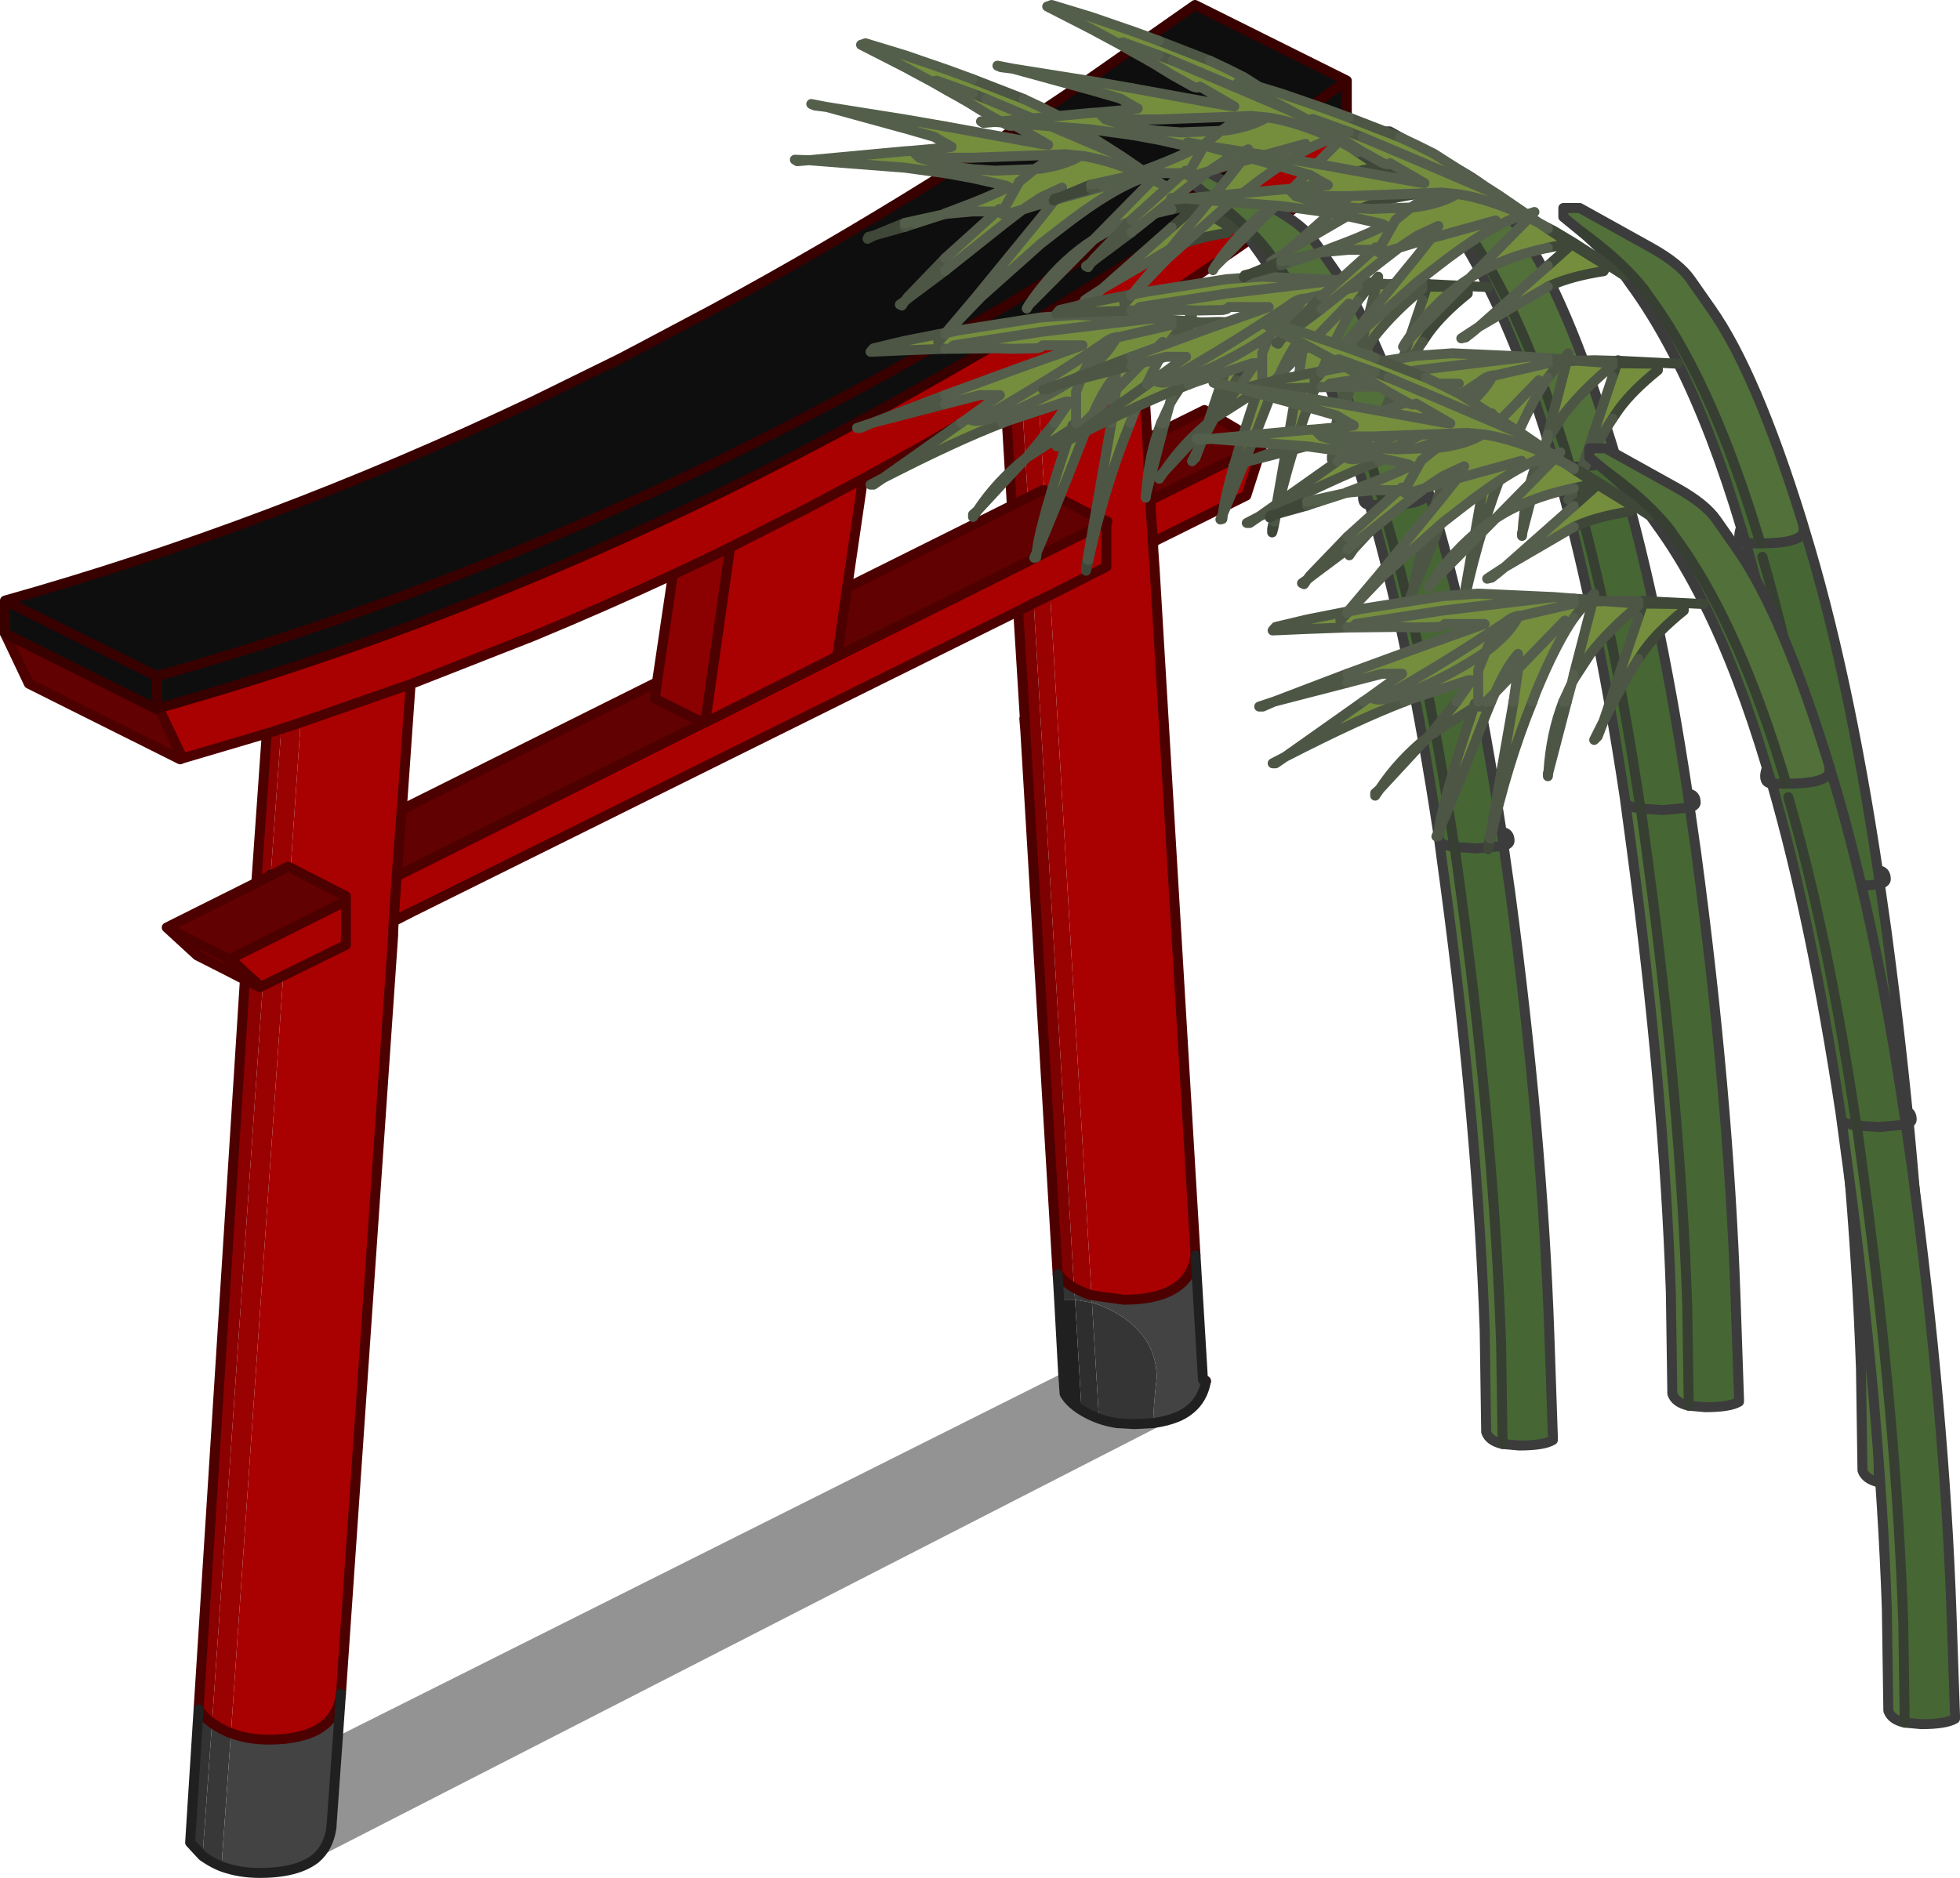 <svg xmlns:xlink="http://www.w3.org/1999/xlink" height="188.7" width="196.9" xmlns="http://www.w3.org/2000/svg"><g transform="translate(71.1 158.55)"><use height="188.7" transform="translate(-71.1 -158.55)" width="135.8" xlink:href="#a"/><use height="141.9" transform="translate(8.25 -154.7)" width="77.15" xlink:href="#b"/><use height="141.9" transform="translate(26.95 -158.55)" width="77.15" xlink:href="#b"/><use height="141.9" transform="translate(46.05 -150.85)" width="77.15" xlink:href="#b"/><use height="141.9" transform="translate(48.65 -126.7)" width="77.15" xlink:href="#b"/></g><defs><use height="188.7" width="135.8" xlink:href="#c" id="a"/><use height="141.9" width="77.15" xlink:href="#d" id="b"/><g id="c"><path d="M-51.95-117.05q18.9-5.3 37.65-13.15 4.35-1.8 8.65-3.75 4.7-2.1 9.35-4.35 8.6-4.2 17.2-8.9l5.95-3.35L33-154.1l8-4.9 6.7-4.25q9.6-6.25 19.2-13.15l-1.55 6.8q-8.8 6.4-17.65 12.2l-1.1.75.75 12.5.3 6.2h.05l11.25-5.6L53.1-147l.45-.25 5.85 3.45-.45.25-1.65 5.15-9.35 4.65v.6l.05.8.1 1.4 4.1 68.9q-.65 4.45-7.2 4.45l-3.25-.45-4.15-70.35 5.65-2.85v-4.5l.1-.05-2.05-.9 2.05.9-.1.05v4.5l-5.65 2.85-1.65.8-1.55.8v.2-.2l-60.85 30.2-1.85.9h-.05l.3-4.45.9-.45-.9.45-.3 4.45h.05v.05h-.05l-.05 1.05.05-1.05v-.05.05h.05l-.1 1.05v.35L-33.65-18q-.6 4.6-7.25 4.6-2.1 0-3.8-.65l5.25-76.1 6.3-3.1v-4.4 4.4l-6.3 3.1-2.05 1-.2.1-.1.05-.9-.45-.6-.3-1.55-.8v-1.25l.1-.05 11.6-5.8v-.5L-38.7-101l1-14.6 11.05-3.85-11.05 3.85-1.95.65-1.45.45-8.45 2.5-2.4-5.05m104.9 67.5.25.1h.05v.05l-.3-.15M36.3-150.2l.5-.3 1.65-1 .15-.05 2.4-1.55.75-.45.45-.3.35-.2 4.05-2.6-4.05 2.6-.35.2-.45.3-.75.45-2.4 1.55-.15.05-1.65 1-.5.3-1.6 1-1.4.85-.2.1-.1.05-8.05 4.7-6.15 3.4-5.75 3.05-1.1.55-6.5 3.3-1.75.85-4 1.9q-7 3.25-14 6.15l-12.35 4.85-.8 11.4-.1 1.2v.05l-.5 6.6.9-.4L2.8-115.55l.15-.05 2.5-17.6 6.5-3.3 1.1-.55 5.75-3.05-1.6 10.95-1 6.9 13.5-6.7 6-3 1.65-.85 5.05-2.5.2-.1.15-.1.5-.25-1.95-.95-4.3-2.2v-.05.05l-.15-.05H37l-.7-11.25m-20.1 27.95L2.95-115.6l13.25-6.65m18.9 7.45L35-116l.05-.05.05 1.25m12.85-18.35-.05-.6h.05l-.1-1.25-.05-.45-.1-1.65v-.85.85l.1 1.65.05.45.1 1.25h-.05l.05.6m-.25-3.95-.05-.85.05.85m-4.45 1.35-.5.25.5-.25m4.6.75.05 1.25-.05-1.25m-88.55 34.75v-.05h.15l-.15.05m12.65.1v-.05.05m.5-6.65.1-1.25-.1 1.25m-17.2 14.95 3.05 2.8-3.05-2.8" fill="#a90101" fill-rule="evenodd" transform="translate(67.9 188.2)"/><path d="m67.4-176.8-.5.4q-9.6 6.9-19.2 13.15L41-159l-8 4.9-6.15 3.55-5.95 3.35q-8.6 4.7-17.2 8.9-4.65 2.25-9.35 4.35-4.3 1.95-8.65 3.75-18.75 7.85-37.65 13.15l-.2.1v-3.3q18.95-5.35 37.85-13.25 4.35-1.8 8.65-3.75 4.7-2.1 9.35-4.35 8.6-4.2 17.2-8.9l5.95-3.35L33-157.4l8-4.9 6.7-4.25q9.85-6.45 19.7-13.55-9.85 7.1-19.7 13.55L41-162.3l-8 4.9-6.15 3.55-5.95 3.35q-8.6 4.7-17.2 8.9-4.65 2.25-9.35 4.35-4.3 1.95-8.65 3.75-18.9 7.9-37.85 13.25v3.3l-15.25-7.6v-3.3q26.55-7.45 53.1-20.05l8.65-4.25 2-1.05 7.35-3.9q11-5.95 22-12.8l4.1-2.6 3.2-2.05 8-5.35 11.15-7.8 15.25 7.6v3.3m-119.55 56.55-15.25-7.6 15.25 7.6" fill="#0e0e0e" fill-rule="evenodd" transform="translate(67.9 188.2)"/><path d="m-52.15-116.95.2-.1 2.4 5.05-.25.1-15.2-7.6-2.4-5.05 15.25 7.6m99.5-27.2L53.1-147l5.85 3.45-11.25 5.6h-.05l-.3-6.2m-92.2 53.6-3.25-1.65-3.05-2.8 10.1-5.05.35-.2.15-.05 1.55-.8.3.1 5.55 2.85v.5l-11.6 5.8-.1.05v1.25M37-138.9l4.3 2.2 1.95.95-.5.25-.15.1-.2.1-5.05 2.5-1.65.85-6 3-13.5 6.7 1-6.9 16.55-8.25 1.6-.8 1.5-.75.15.05m-38.9 19.25-.2 1.65 4.9 2.45.15-.05-.15.05-29.95 14.95-.9.4.5-6.6v-.05l1-.5 24.65-12.3M-51.15-95l6.3 3.2-6.3-3.2" fill="#610101" fill-rule="evenodd" transform="translate(67.9 188.2)"/><path d="m36.3-150.2.7 11.25h-.15l-1.5.75-.65-11 1.6-1m1.3 21.8 4.15 70.35-.6-.2q-.6-.25-1.15-.55l-4.05-68.8 1.65-.8m-78.3 28.1 1.05-14.65 1.95-.65-1 14.6-.3-.1-1.55.8h-.15m1.25 10.15-5.25 76.1h-.05q-.75-.3-1.45-.75l-.4-.25 5.1-74.1 2.05-1" fill="#9a0101" fill-rule="evenodd" transform="translate(67.9 188.2)"/><path d="m-47.95-16.45 4.65-73.3.6.3.9.45.1-.05.2-.1-5.1 74.1-.05-.05q-.85-.6-1.3-1.35m6.9-83.6-1.1.5 1.05-14.95 1.45-.45-1.05 14.65v.05l-.35.2m40.75-30.4 4-1.9 1.75-.85-2.5 17.6-.15.05-4.9-2.45.2-1.65 1.6-10.8" fill="#8b0101" fill-rule="evenodd" transform="translate(67.9 188.2)"/><path d="m34.7-149.2.65 11-1.6.8-.65-10.85.2-.1 1.4-.85m-.3 22.4 1.55-.8L40-58.8l-.3-.2-.45-.3-.9-.85-3.25-54.65-.05-1.25-.65-10.55v-.2" fill="#7e0101" fill-rule="evenodd" transform="translate(67.9 188.2)"/><path d="m-47.55-1.7-1.25-1.35.85-13.4q.45.75 1.3 1.35l.05.05-.95 13.35M40-58.8l.1 1.2h-1.6l-.15-2.55.9.85.45.3.3.2" fill="#333" fill-rule="evenodd" transform="translate(67.9 188.2)"/><path d="M-45.65-.65q-.75-.3-1.45-.75l-.45-.3.95-13.35.4.25q.7.45 1.45.75h.05l-.95 13.4m87.4-57.4.05.75-1.7-.3-.1-1.2q.55.3 1.15.55l.6.2" fill="#383838" fill-rule="evenodd" transform="translate(67.9 188.2)"/><path d="m52.2-62.05.75 12.5.3.15q-.45 2.5-2.8 3.55-1.05.45-2.5.65 0-1.4.35-4.55 0-3.75-3.4-6.1-1.5-1-3.1-1.45l-.05-.75 3.25.45q6.55 0 7.2-4.45m-88.4 60.6Q-38.05 0-41.8 0q-2.1 0-3.85-.65l.95-13.4q1.7.65 3.8.65 6.65 0 7.25-4.6l-.3 4.25-.65 9.1v.05q-.25 2-1.6 3.15" fill="#434343" fill-rule="evenodd" transform="translate(67.9 188.2)"/><path d="M50.45-45.85-36.2-1.45q1.35-1.15 1.6-3.15v-.05l.65-9.1 72.85-36.5.15 2.1q.5.9 1.7 1.65.8.5 1.75.85.85.3 1.8.45l1.75.1 1.9-.1q1.45-.2 2.5-.65" fill-opacity=".424" fill-rule="evenodd" transform="translate(67.9 188.2)"/><path d="M38.5-57.6h1.6l.65 11.1q-1.2-.75-1.7-1.65l-.15-2.1-.4-7.35" fill="#202020" fill-rule="evenodd" transform="translate(67.9 188.2)"/><path d="m40.1-57.6 1.7.3.7 11.65q-.95-.35-1.75-.85l-.65-11.1" fill="#2e2e2e" fill-rule="evenodd" transform="translate(67.9 188.2)"/><path d="M41.8-57.3q1.6.45 3.1 1.45 3.4 2.35 3.4 6.1-.35 3.15-.35 4.55l-1.9.1-1.75-.1q-.95-.15-1.8-.45l-.7-11.65" fill="#353535" fill-rule="evenodd" transform="translate(67.9 188.2)"/><path d="M-40.7-100.25v-.05" fill="none" stroke="#000" stroke-linecap="round" stroke-linejoin="round" transform="translate(67.9 188.2)"/><path d="m66.9-176.4.5-.4m-119.55 59.85.2-.1M66.9-176.4l-1.55 6.8q-8.8 6.4-17.65 12.2l-1.1.75.75 12.5L53.1-147l5.85 3.45-11.25 5.6v.85l.1 1.65.05.45.1 1.25h-.05l.05.6.05.8.1 1.4 4.1 68.9m6.75-81.5-1.65 5.15-9.35 4.65v.6m5.25 83.7h.05v.05m-101.2 32.95 4.65-73.3-1.55-.8-3.25-1.65-3.05-2.8 10.1-5.05m-1.1.5 1.05-14.95-8.45 2.5-.25.1-15.2-7.6-2.4-5.05m114-32.1-4.05 2.6-.35.2-.45.3-.75.45-2.4 1.55-.15.05-1.65 1-.5.3-1.6 1m2.3 10.25v.05l4.3 2.2 2.05.9-.1.05v4.5l-5.65 2.85m4.15 70.35 3.25.45q6.55 0 7.2-4.45M35.35-138.2l1.5-.75m-3.75-9.3.65 10.85 1.6-.8m-2.25-10.05.2-.1 1.4-.85m2.3 10.3-.15-.05M18.8-140.1l6.15-3.4 8.05-4.7.1-.05m1.3 21.45 1.55-.8 1.65-.8m-3.2 1.8v-.2m-17.2-2.35-1 6.9 13.5-6.7 6-3 1.65-.85 5.05-2.5.2-.1.15-.1.5-.25-1.95-.95M2.95-115.6l2.5-17.6-1.75.85-4 1.9-1.6 10.8-.2 1.65 4.9 2.45-29.95 14.95-.9.45-.3 4.45h.05l1.85-.9 60.85-30.2M2.95-115.6l13.25-6.65m2.6-17.85-5.75 3.05-1.1.55-6.5 3.3m11.75 4.05 1.6-10.95M2.95-115.6l-.15.05M35-116l.1 1.2-.05-1.25m-.65-10.55.65 10.55m-1.3-21.35-16.55 8.25m30.5-8.8h-.05l.05.85m-.05-.85-.3-6.2m.55 10.4-.05-1.25m-5.1-.5.5-.25m-1.5 77.7-.6-.2q-.6-.25-1.15-.55l-.3-.2-.45-.3-.9-.85-3.25-54.65m-74.75-.15-1.45.45m-8.45 2.5-2.4-5.05m51.65-13.4q-7 3.25-14 6.15l-12.35 4.85-.8 11.4-.1 1.25-.5 6.6.9-.4m-.4-6.25 1-.5 24.65-12.3m-35.8 4.05-1.95.65m.95 13.95-.3-.1-1.55.8m13-6.55 1-.5m-1 .5v.05m-.5 6.6v.05M-38.7-101l5.55 2.85v4.9l-6.3 3.1-2.05 1-.2.1-3.05-2.8-.1.05v1.25m.15 76.5q1.7.65 3.8.65 6.65 0 7.25-4.6l5.25-76.25v-.35l.05-1.05v-.05m1.7-23.75-11.05 3.85m9.4 19.95h-.05m.05 0 1.85-.95m-16.85 6.85.6.3.9.45.1-.05m-3.15-2.75-6.3-3.2m4.55 79.95-.05-.05q-.85-.6-1.3-1.35m3.25 2.4h-.05q-.75-.3-1.45-.75l-.4-.25m12 10.4v.05m-10.15-87.25 11.6-5.8" fill="none" stroke="#4d0000" stroke-linecap="round" stroke-linejoin="round" transform="translate(67.9 188.2)"/><path d="m52.2-62.05.75 12.5m.3.15q-.45 2.5-2.8 3.55M-36.2-1.45Q-38.05 0-41.8 0q-2.1 0-3.85-.65-.75-.3-1.45-.75l-.45-.3-1.25-1.35.85-13.4m95.9-28.75q1.45-.2 2.5-.65m-12.1-14.3.15 2.55.4 7.35.15 2.1q.5.9 1.7 1.65.8.5 1.75.85.85.3 1.8.45l1.75.1 1.9-.1M-34.6-4.6q-.25 2-1.6 3.15m2.25-12.3-.65 9.1m.65-9.1.3-4.25" fill="none" stroke="#202020" stroke-linecap="round" stroke-linejoin="round" transform="translate(67.9 188.2)"/><path d="M67.4-176.8v-3.3q-9.85 7.1-19.7 13.55L41-162.3l-8 4.9-6.15 3.55-5.95 3.35q-8.6 4.7-17.2 8.9-4.65 2.25-9.35 4.35-4.3 1.95-8.65 3.75-18.9 7.9-37.85 13.25v3.3m.2-.1q18.9-5.3 37.65-13.15 4.35-1.8 8.65-3.75 4.7-2.1 9.35-4.35 8.6-4.2 17.2-8.9l5.95-3.35L33-154.1l8-4.9 6.7-4.25q9.6-6.25 19.2-13.15m-134.3 51.85v-3.3q26.55-7.45 53.1-20.05l8.65-4.25 2-1.05 7.35-3.9q11-5.95 22-12.8l4.1-2.6 3.2-2.05 8-5.35 11.15-7.8 15.25 7.6m-134.8 55.55 15.25 7.6m-15.25-10.9 15.25 7.6" fill="none" stroke="#390000" stroke-linecap="round" stroke-linejoin="round" transform="translate(67.9 188.2)"/></g><g id="d"><path d="m3.2-125.8-.2-.15-1.65-1.35v-.9H3l7.2 4q2.85 1.6 3.95 3.2l2.1 3q4.45 6.35 9.05 21.15l.15.5.05.5q0 1.35-4.35 1.35-4.6-15.45-10.6-24l-.4-.55-.7-1q-2.2-2.8-6.25-5.75M33.05-.15q-1.35-.3-1.65-1.2l-.15-10.2q-.7-20.35-3.95-44.65l-.6-4.45q.45.35 1.5.5l.05.1.1.75.6 4.45q3.25 24.3 3.95 44.65l.15 10.05" fill="#52703a" fill-rule="evenodd" transform="translate(38.55 141.4)"/><path d="M25.6-95.85q4.35 14.2 7.35 34.2l.2 1.4.65 4.55q3.25 24.3 3.95 44.65l.35 10.2v.3q-.9.55-3.4.55l-1.65-.15-.15-10.05q-.7-20.35-3.95-44.65l-.6-4.45-.1-.75-.05-.1 2.25.15 2.7-.25-2.7.25-2.25-.15q-1.05-.15-1.5-.5l-.1-.75q-2.9-19.2-6.9-33.1h1.45-1.45l-.5-1.6q-2.85-9.55-6.3-16.45-2.05-4.1-4.3-7.3l-.4-.55-.7-1q-1.65-2.1-4.3-4.4 4.05 2.95 6.25 5.75l.7 1 .4.55q6 8.55 10.6 24 4.35 0 4.35-1.35h.1m-4.25 2.7q4 13.85 6.85 33-2.85-19.15-6.85-33" fill="#466734" fill-rule="evenodd" transform="translate(38.55 141.4)"/><path d="m6.75-112.6 4.1.05v.65q-2.55 2.05-3.9 3.9l-.65.95q-1.4 2.15-3.5 6.25l3.5-10.45.45-1.35m-.2 0-.25.2q-2.9 2.4-4.8 4.8L-.2-105l-.2.4.2-.85 1.9-7.35 1.1-.05 3.5.25h.25m-5.5-.15-1.25 1.6q-1.8 2.6-3.8 7.45l-.35.95q-2.6 6.4-4.2 13.75l-.15.75h-.1l.15-.75 2.4-13.75.45-3.15v-1.65q-1.15 1.3-2.3 3.9l-.4.9-.55 1.35q-2.9 7.5-4.7 11.65.3-2.9 3.5-12.4l-4.55 2.9 2.85-3.5 1.5-2.15h-.35l-5.6 1.85-.8.3q-4.6 1.75-12 5.55l7.85-5.55.65-.45 3.25-2.35h-2l-3.5.9-7.35 1.9 7.35-2.8 7.5-2.75 2.1-.75 4.2-1.5h-4l-.2.2-.4.1-2.45.05-1.7-.05h-4.55l.35-.3 8.75-1.35 11.25-1.35-11.25 1.35-8.75 1.35-.35.3-.05.05h-.45l-4.05.15-3.45.15.3-.35L-27-111l4.05-.8-.5.6-.2.3.7-.75.15-.15-.05-.05 3-3.55 6.5-7.95 1.3-1.65.1-.15.75-1.25-2.15 1-1.8 1.2-1.95 1.5-5.85 4.65q-2 1.5-3.55 2.65l-.5.4.3-.4 3.75-3.9 5.2-4.7h.1l.15-.25-.25.25h-2.45l-2.75.25-.2.05.2-.1 2.75-1.05q1.9-.75 3.65-1.6l-.3-.15-3.35-.75-2.45-.45-.3-.05-4.05-.55-9.65-.75 9.65-.9.75-.05 3.3-.3.65-.1-.65-.35-1.1-.65-2.95-.85-7.85-2.15 7.85 1.25 4.05.7 2.75.5 6.85 1.25.75.1-3.45-2q-.15.2-.7 0l-2.15-1.2-1.3-.8-.15-.1-.8-.5-3.15-1.75.5-.1 3.6 1.3-3.6-1.3-.5.1-.1-.05-2.6-1.4-4.4-2.25.45-.15 3.95 1.2 4.35 1.5 2.45.9 5.15 2 1.7.8 1.7.85 6.5 4.15 2.7 1.85v.1l-.2.05q-3.4-1.55-6.3-2.05 2.9.5 6.3 2.05-3.35 1-8.9 5.35l-1.8 1.4-6 5.35-3.45 3.6 1.2-.25 8.25-1.3 3.55-.25 7.7.35 1.9.15 1.35.1.05.1-.15.15-1.25.15 1.25-.15M-1.1-126.7l.9.6 2.2 1.45-2.2.45q-2.6.55-4.65 1.4-1.7.65-3.2 1.65l5.95-6.05 1 .5m.9 4.3 2.4-2.15 3.5 2.15-.3.55q-3.25.5-5.35 1.45l-.25.1-6.95 4.05 6.95-6.15m-5.2 11 5.2-1.2-5.2 1.2q-.95 0-1.8.8h-.05.05q-1.05.95-1.85 2.85 2.4-1.8 3.25-3.5l.4-.15m-4.4 8.65v-3.15l.75-1.85-.75 1.85v3.65h.35l.45-.5-.45.5h-.35v-.5m1.7-.9-.9.9.9-.9m7-7.25-4.7 4.85 4.7-4.85m-24.45-18.5-.7-.7.7.7 2.6.8 2.75.35 2.25.15 4-.15-1.55 1.25-1.8 3.2.3.15 1.85-.55-1.85.55-.3-.15 1.8-3.2 1.55-1.25.6-.05q2.55-.4 4-1.3l.4.05-1.95-.2h-.05l-2.4.1-6.85.25h-5.35m6.75-5.9 5.45 2.3 8.2 3.5-8.2-3.5-5.45-2.3-1.4-.55 1.4.55m13.35 8.35-6.5 1.8 6.5-1.8m-4.8 24.8.1-.1v-.3l-.1.4m-10.45-1.05q.6.3 1 .25 2.75-.3 7.2-2.7 2-1.1 3.45-2.1-1.45 1-3.45 2.1-4.45 2.4-7.2 2.7-.4.05-1-.25m1 .25q6.3-3.55 12.45-7.65-6.15 4.1-12.45 7.65" fill="#758e3e" fill-rule="evenodd" transform="translate(38.55 141.4)"/><path d="m3.2-125.8-.2-.15-1.65-1.35v-.9H3l7.2 4q2.85 1.6 3.95 3.2l2.1 3q4.45 6.35 9.05 21.15l.15.5.15.5q4.35 14.2 7.35 34.2.8.05.8.9 0 .3-.6.5l.65 4.55q3.25 24.3 3.95 44.65l.35 10.2v.3q-.9.55-3.4.55l-1.65-.15q-1.35-.3-1.65-1.2l-.15-10.2q-.7-20.35-3.95-44.65l-.6-4.45-.1-.75q-2.9-19.2-6.9-33.1l-.25-.05q-.7-.25-.25-1.55-2.85-9.55-6.3-16.45m-5.4-8.85q-1.65-2.1-4.3-4.4m17.95 31.3q4.35 0 4.35-1.35l-.05-.5M7.5-121.4l.7 1 .4.55q2.25 3.2 4.3 7.3m8.25 18.05H19.7l-.5-1.6m7.5 35.45q.45.35 1.5.5m4.95-.1-.2-1.4m.2 1.4-2.7.25-2.25-.15" fill="none" stroke="#3c3c3c" stroke-linecap="round" stroke-linejoin="round" transform="translate(38.55 141.4)"/><path d="m12.9-112.55-6.05-.3-.1.25 4.1.05v.65q-2.55 2.05-3.9 3.9l-.65.95m0-4.2.45-1.35h-.2l-.25.2M-8.55-89l-.15.75-.1.35v-.35l.15-.75M2.4-124.7l-2-1.2-.6-.3m0 .1 2.2 1.45.4-.05 5.1 3.3M2-124.65l.2.1.2-.15m-2.6 4.4.25-.1q2.1-.95 5.35-1.45l.3-.55-3.5-2.15-2.4 2.15m6.5 9.55h.55v-.05.05l-.3.25H6.3m-6.5-11.6 2.2-.45m-29 2.2-3.05.85-.7.35.1-.2.6-.15 2.9-1.2.15-.05" fill="none" stroke="#3e4738" stroke-linecap="round" stroke-linejoin="round" transform="translate(38.55 141.4)"/><path d="M3.2-125.8q4.05 2.95 6.25 5.75l.7 1 .4.55q6 8.55 10.6 24m7.05 34.35q-2.85-19.15-6.85-33m6.85 33 .05.1.1.75.6 4.45q3.25 24.3 3.95 44.65l.15 10.05" fill="none" stroke="#373f32" stroke-linecap="round" stroke-linejoin="round" transform="translate(38.55 141.4)"/><path d="M6.3-107.05q-1.4 2.15-3.5 6.25l-.6 1.55-.35.35.95-1.9 3.5-10.45m0-1.15q-2.9 2.4-4.8 4.8L-.2-105m-.7 2.25-1.85 7.1-.05.4v-.3l.05-.1q.25-3.9 1.5-7.1m1.05-2.7 1.9-7.35-.65.05-1.25 1.6m-4.15 8.4q-2.6 6.4-4.2 13.75m-.1 0 2.4-13.75m-2.25 0-.55 1.35q-2.9 7.5-4.7 11.65l-.05.5-.2.05.25-.55q.3-2.9 3.5-12.4l-4.55 2.9-4.9 5.3-.45.65v-.25l.45-.4q1.95-2.95 4.9-5.3l2.85-3.5m-5.25 0q-4.6 1.75-12 5.55l-.95.65h-.3l1.25-.65 7.85-5.55m-1.6-1.9-7.35 1.9-1.15.5h-.35l1.5-.5 7.35-2.8m0-4.65-4.05.15-3.45.15.3-.35L-27-111l4.05-.8-.5.6-.2.3.7-.75m0-6.4q-2 1.5-3.55 2.65l-.5.4-.3.45-.2-.1.5-.35m28.7 2.2.05-.15-.45-.05-.1.1-.15.15-1.25.15m-9.6 9.85v.5h.35l.45-.5M1.15-113h.15l.25-.25.3-.35-.1.65 1.05.1 1.7-.05 1.8.05m0 .25-3.5-.25-1.1.05m-.55-.2-1.35-.1m-18.6-22.2-1.4-.55m5.15.55-5.15-2m-2.75 18-3.75 3.9-.3.4m1.05-7.8-1.05.35m16.75 20.3.1-.1v-.3l-.1.4" fill="none" stroke="#4d5645" stroke-linecap="round" stroke-linejoin="round" transform="translate(38.55 141.4)"/><path d="m-22.95-132.55-4.05-.7-7.85-1.25 7.85 2.15 2.95.85 1.1.65m0 .45-3.3.3.7.7h2.6m2.75-6.45-3.6-1.3-.5.1 3.15 1.75m.95-2-2.45-.9-4.35-1.5-3.95-1.2-.45.15 4.4 2.25 2.6 1.4.1.05q1.45.85 3.1 1.75m-1.75 6.7-2.6-.8m2.6 5.6-.2.1.2-.05m-13.7-5.4-1.4-.05.25.15 1.15-.1 9.65-.9.75-.05m-8.6-4.4-1.55-.3.35.15 1.2.15m-1.8 5.35 9.65.75 4.05.55m-4.05 5 3.85-.85-2.8.9" fill="none" stroke="#545f4b" stroke-linecap="round" stroke-linejoin="round" transform="translate(38.55 141.4)"/><path d="m-.2-105-.2.4-.5 1.85m-.35 0 .85-1.85.2-.85m0-5.7q-1.8 2.6-3.8 7.45l-.35.95m-1.9 0 .45-3.15v-.15l-2.3 2.4-.4.9m-3.45 0 1.5-2.15h-.35l-5.6 1.85-.8.3m-4.15 0 .65-.45 3.25-2.35h-2l-3.5.9m0-.9 7.5-2.75 2.1-.75 4.2-1.5h-4l-.2.2-.4.1-2.45.05-1.7-.05-4.6.05h-.45m0-1.6.1-.05 3-3.55 6.5-7.95 1.3-1.65.1-.15-1.4.4-1.8.55-1.95 1.5-5.85 4.65M-.2-126.2l-.9-.5.9.6m0 3.7-6.95 6.15 6.95-4.05m0 7.7-5.2 1.2-.4.15q-.85 1.7-3.25 3.5l-.75 1.85v3.15m.8 0 .9-.9q1.15-2.6 2.3-3.9v1.5l4.7-4.85m.9-2.2-1.9-.15-11.25 1.35-8.75 1.35-.35.3h4.55m-3.25-25.05.8.5.15.1 1.3.8 2.15 1.2q.55.2.7 0l3.45 2-.75-.1-6.85-1.25-2.75-.5m0 1.7.65.35-.65.1m0 1h2.75l6.85-.25 2.4-.1h.05l1.95.2q2.9.5 6.3 2.05l.2-.05.1-.05-.1-.05-2.7-1.85-8.2-3.5-5.45-2.3m13.65 5.8-6.5-4.15-1.7-.85-1.7-.8m1.1 7.05-4 .15-2.25-.15-2.75-.35m0 4.85 2.75-.25h2.45l.25-.25-.15.25h-.1l-5.2 4.7m0-8.55.3.05 2.45.45 3.35.75.3.15q-1.75.85-3.65 1.6l-2.75 1.05m7.8-.4-1.85.55-.3-.15 1.8-3.2 1.55-1.25.6-.4q1.35-.85 2.45-1.1l1.55.15.4.05m-5 1.3.6-.05q2.55-.4 4-1.3m-5.8 5.4 1.8-1.2 2.15-1-.75 1.25 6.5-1.8m2.8-.55.55.3.1-.1-.35-.3.35-.05.45-.15-.45.5.9.6-1-.5-5.95 6.05q1.5-1 3.2-1.65 2.05-.85 4.65-1.4m-21-11.1.85.5m-2.45 23 3.45-3.6 6-5.35 1.8-1.4q5.55-4.35 8.9-5.35m-20.15 15.7 1.2-.25 8.25-1.3 3.55-.25 7.7.35m-20.85 1.6.15-.15h-.15m15.8-4.45-1.3.85-.45.3.45-.1.25-.2q.35-.25 1.05-.85m-.9-4.9-5.3 5.35-.4.4-.8.8-.2.35.15-.25.05-.1.55-.8.65-.85q2.4-3.05 5.3-4.9m-1 13.4q-1.45 1-3.45 2.1-4.45 2.4-7.2 2.7-.4.05-1-.25m13.45-7.4h.05q.85-.8 1.8-.8m-.4.15-1.4.65q-1.05.95-1.85 2.85m1.8-2.85q-6.15 4.1-12.45 7.65" fill="none" stroke="#555e4d" stroke-linecap="round" stroke-linejoin="round" transform="translate(38.55 141.4)"/></g></defs></svg>